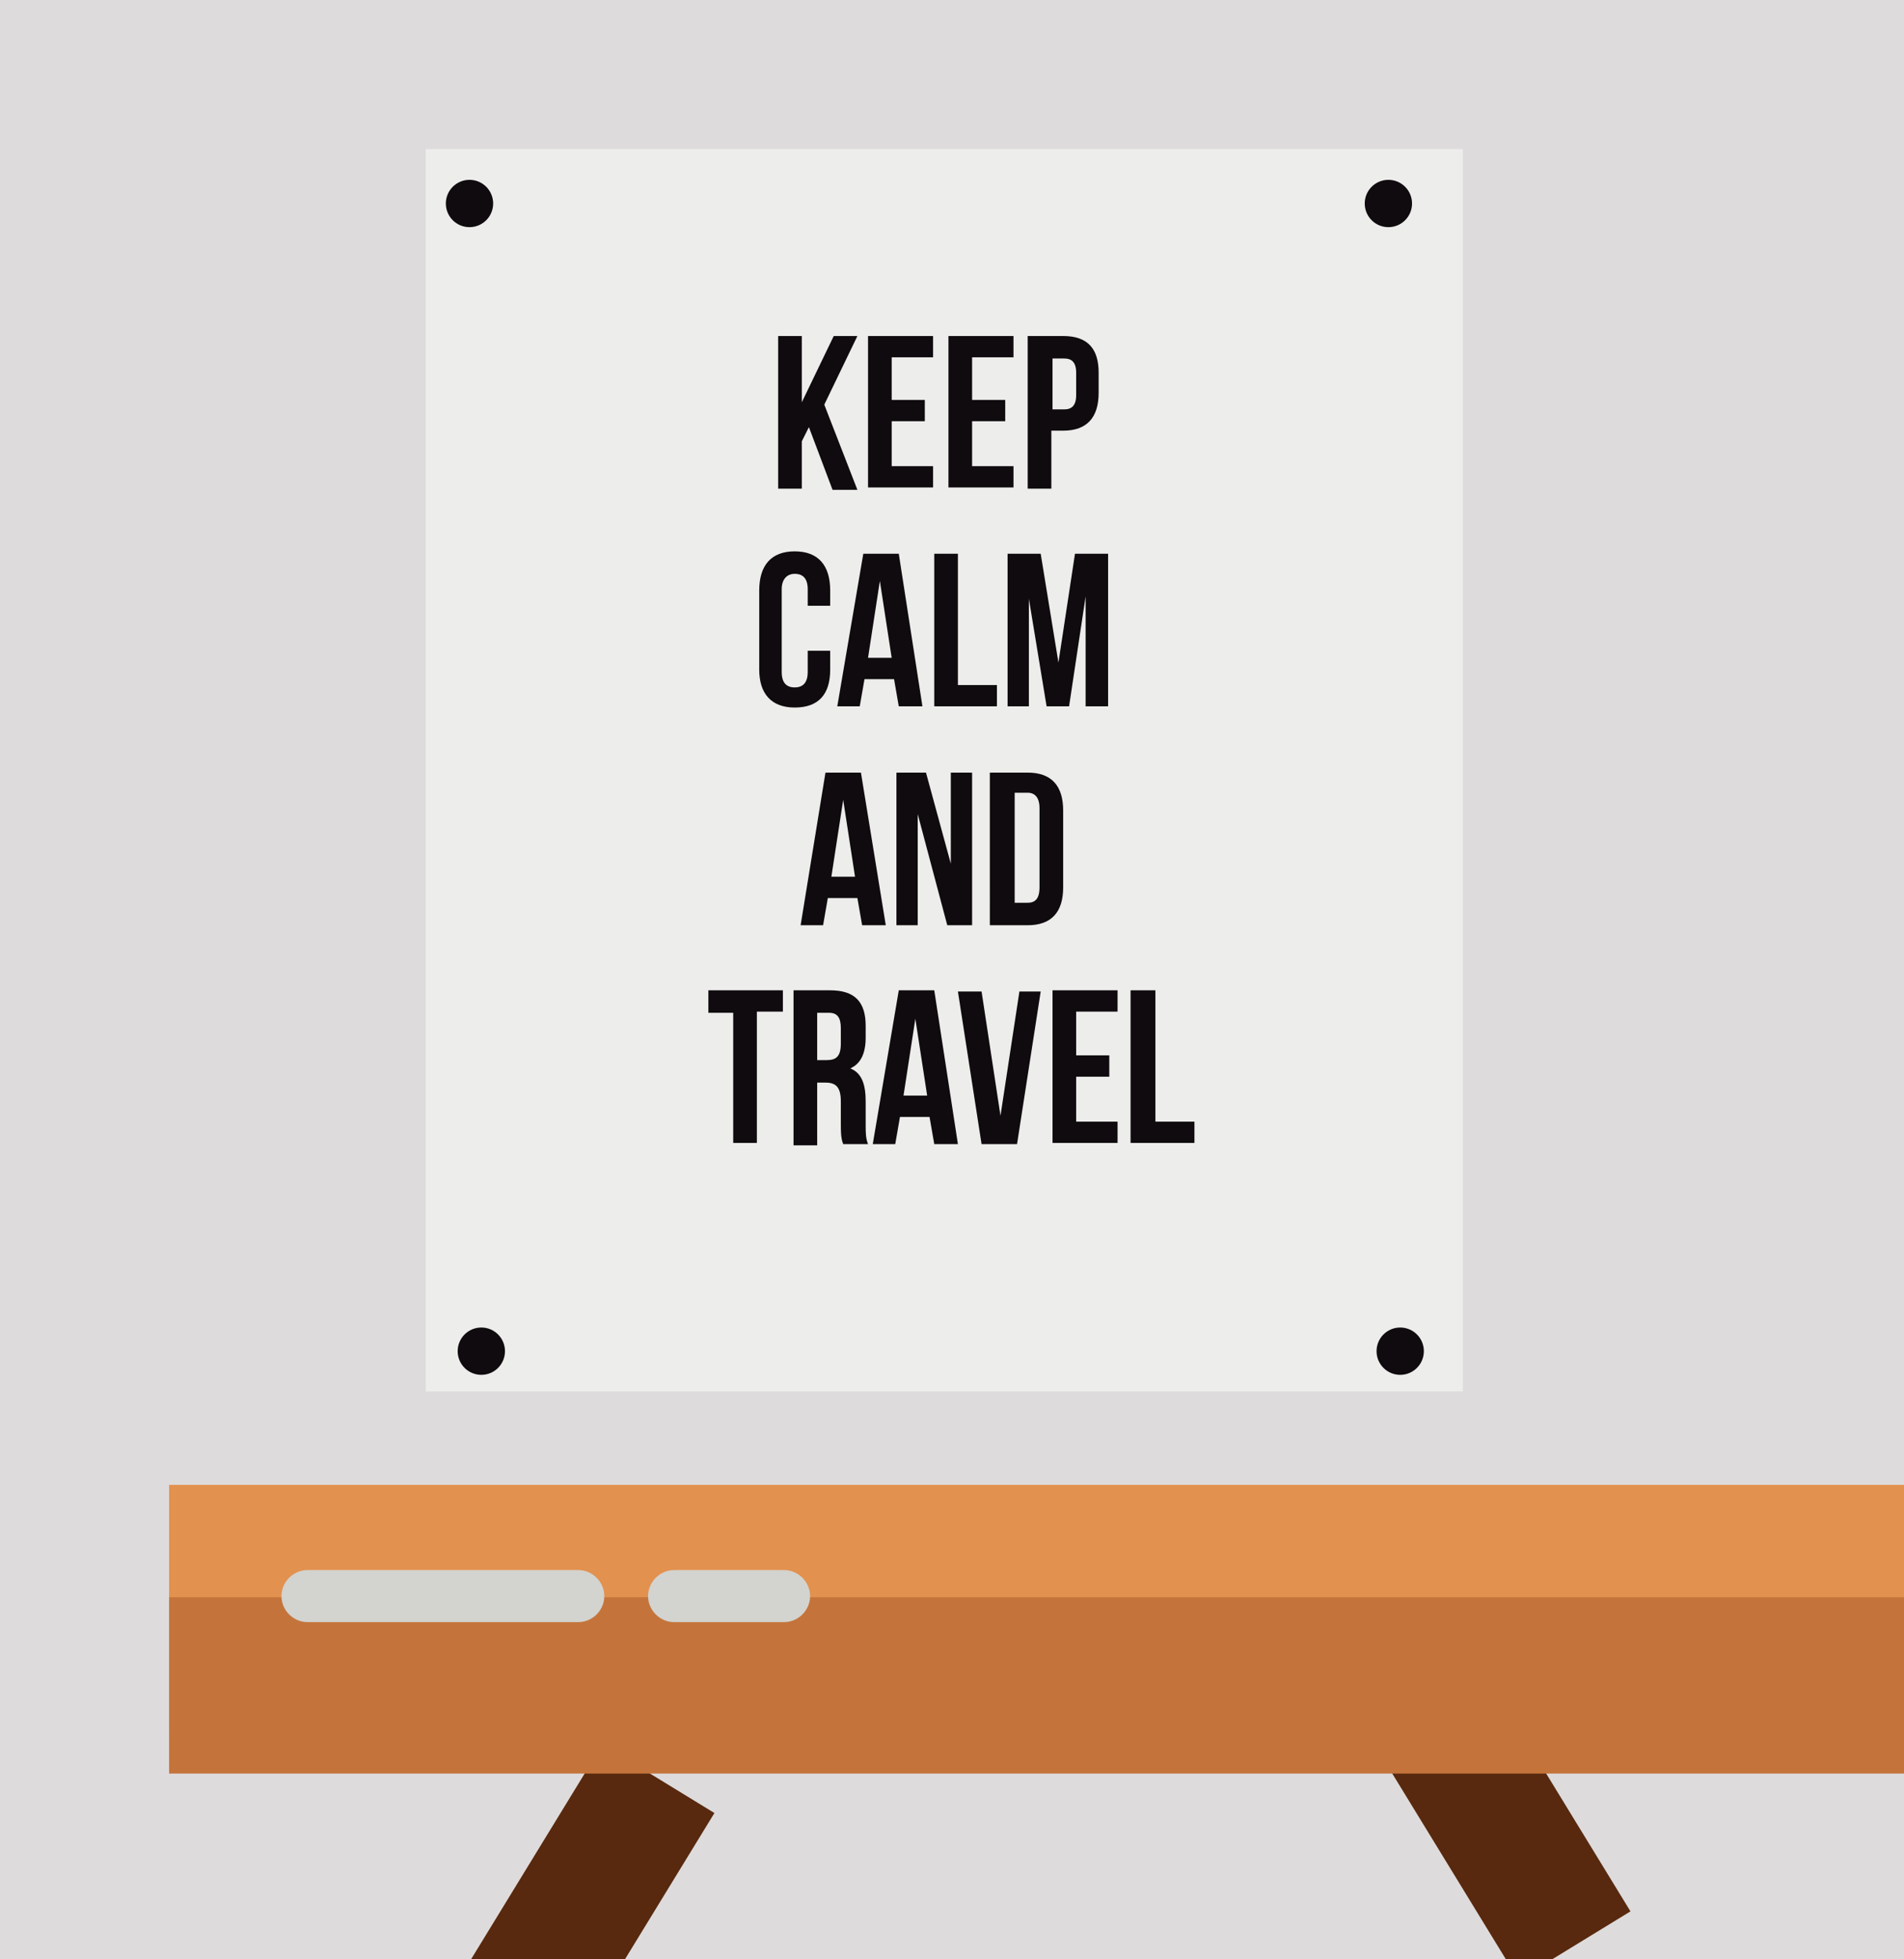 <?xml version="1.0" encoding="utf-8"?>
<!-- Generator: Adobe Illustrator 19.0.0, SVG Export Plug-In . SVG Version: 6.00 Build 0)  -->
<svg version="1.1" id="Layer_1" xmlns="http://www.w3.org/2000/svg" xmlns:xlink="http://www.w3.org/1999/xlink" x="0px" y="0px"
	 viewBox="0 0 161 165.6" style="enable-background:new 0 0 161 165.6;" xml:space="preserve">
<style type="text/css">
	.st0{fill:#DEDBDC;}
	.st1{fill:#EDEDEB;}
	.st2{fill:#0F0B0E;}
	.st3{clip-path:url(#SVGID_2_);fill:#58290E;}
	.st4{fill:#E2914F;}
	.st5{fill:#C4743B;}
	.st6{fill:#D3D3CF;}
</style>
<rect y="0" class="st0" width="161" height="165.6"/>
<rect x="36" y="12.6" class="st1" width="87.7" height="105"/>
<g>
	<path class="st2" d="M68.4,36.1l-0.6,1.2v4h-2V28.4h2V34l2.7-5.6h2l-2.8,5.8l2.8,7.2h-2.1L68.4,36.1z"/>
	<path class="st2" d="M75.4,33.8h2.8v1.8h-2.8v3.8h3.5v1.8h-5.5V28.4h5.5v1.8h-3.5V33.8z"/>
	<path class="st2" d="M82.2,33.8H85v1.8h-2.8v3.8h3.5v1.8h-5.5V28.4h5.5v1.8h-3.5V33.8z"/>
	<path class="st2" d="M92.9,31.5v1.7c0,2.1-1,3.2-3,3.2h-1v4.9h-2V28.4h3C92,28.4,92.9,29.5,92.9,31.5z M89,30.2v4.4h1
		c0.6,0,1-0.3,1-1.2v-1.9c0-0.9-0.4-1.2-1-1.2H89z"/>
	<path class="st2" d="M70.2,54.9v1.7c0,2.1-1,3.2-3,3.2c-2,0-3-1.2-3-3.2v-6.7c0-2.1,1-3.3,3-3.3c2,0,3,1.2,3,3.3v1.3h-1.9v-1.4
		c0-0.9-0.4-1.3-1.1-1.3c-0.6,0-1.1,0.4-1.1,1.3v7c0,0.9,0.4,1.3,1.1,1.3c0.6,0,1.1-0.3,1.1-1.3v-1.8H70.2z"/>
	<path class="st2" d="M78,59.7h-2l-0.4-2.3h-2.5l-0.4,2.3h-1.9L73,46.8h3L78,59.7z M73.4,55.6h2l-1-6.5L73.4,55.6z"/>
	<path class="st2" d="M79,46.8h2v11.1h3.3v1.8H79V46.8z"/>
	<path class="st2" d="M89.5,56l1.4-9.2h2.8v12.9h-1.9v-9.3l-1.4,9.3h-1.9L87,50.6v9.1h-1.8V46.8h2.8L89.5,56z"/>
	<path class="st2" d="M74.9,78.2h-2l-0.4-2.3H70l-0.4,2.3h-1.9l2.1-12.9h3L74.9,78.2z M70.3,74.1h2l-1-6.5L70.3,74.1z"/>
	<path class="st2" d="M77.6,68.8v9.4h-1.8V65.3h2.5l2.1,7.7v-7.7h1.8v12.9h-2.1L77.6,68.8z"/>
	<path class="st2" d="M83.7,65.3h3.2c2,0,3,1.1,3,3.2V75c0,2.1-1,3.2-3,3.2h-3.2V65.3z M85.8,67.1v9.2h1.1c0.6,0,1-0.3,1-1.3v-6.7
		c0-0.9-0.4-1.3-1-1.3H85.8z"/>
	<path class="st2" d="M59.9,83.7h6.3v1.8H64v11.1h-2V85.6h-2.1V83.7z"/>
	<path class="st2" d="M71.3,96.7c-0.1-0.3-0.2-0.5-0.2-1.6v-2c0-1.2-0.4-1.6-1.3-1.6h-0.7v5.3h-2V83.7h3.1c2.1,0,3,1,3,3v1
		c0,1.3-0.4,2.2-1.3,2.6c1,0.4,1.3,1.4,1.3,2.8v2c0,0.6,0,1.1,0.2,1.6H71.3z M69.1,85.6v4h0.8c0.8,0,1.2-0.3,1.2-1.4v-1.3
		c0-0.9-0.3-1.3-1-1.3H69.1z"/>
	<path class="st2" d="M81,96.7h-2l-0.4-2.3h-2.5l-0.4,2.3h-1.9L76,83.7h3L81,96.7z M76.4,92.6h2l-1-6.5L76.4,92.6z"/>
	<path class="st2" d="M84.6,94.3l1.6-10.5H88l-2,12.9h-3l-2-12.9h2L84.6,94.3z"/>
	<path class="st2" d="M91,89.2h2.8V91H91v3.8h3.5v1.8h-5.5V83.7h5.5v1.8H91V89.2z"/>
	<path class="st2" d="M95.7,83.7h2v11.1h3.3v1.8h-5.4V83.7z"/>
</g>
<circle class="st2" cx="40.7" cy="114.2" r="2"/>
<circle class="st2" cx="118.4" cy="114.2" r="2"/>
<circle class="st2" cx="39.7" cy="17.2" r="2"/>
<circle class="st2" cx="117.4" cy="17.2" r="2"/>
<g>
	<defs>
		<rect id="SVGID_1_" x="25" y="124.5" width="125.1" height="41.1"/>
	</defs>
	<clipPath id="SVGID_2_">
		<use xlink:href="#SVGID_1_"  style="overflow:visible;"/>
	</clipPath>
	
		<rect x="45.8" y="125.8" transform="matrix(-0.853 -0.522 0.522 -0.853 13.035 318.399)" class="st3" width="11.1" height="63.2"/>
	
		<rect x="123.3" y="125.8" transform="matrix(0.853 -0.522 0.522 0.853 -63.216 90.446)" class="st3" width="11.1" height="63.2"/>
</g>
<rect x="14.3" y="125.5" class="st4" width="146.7" height="21.2"/>
<rect x="14.3" y="135" class="st5" width="146.7" height="14.9"/>
<path class="st6" d="M48.9,137.1H26c-1.2,0-2.2-1-2.2-2.2l0,0c0-1.2,1-2.2,2.2-2.2h22.9c1.2,0,2.2,1,2.2,2.2l0,0
	C51.1,136.1,50.1,137.1,48.9,137.1z"/>
<path class="st6" d="M66.3,137.1H57c-1.2,0-2.2-1-2.2-2.2l0,0c0-1.2,1-2.2,2.2-2.2h9.3c1.2,0,2.2,1,2.2,2.2l0,0
	C68.5,136.1,67.5,137.1,66.3,137.1z"/>
</svg>
